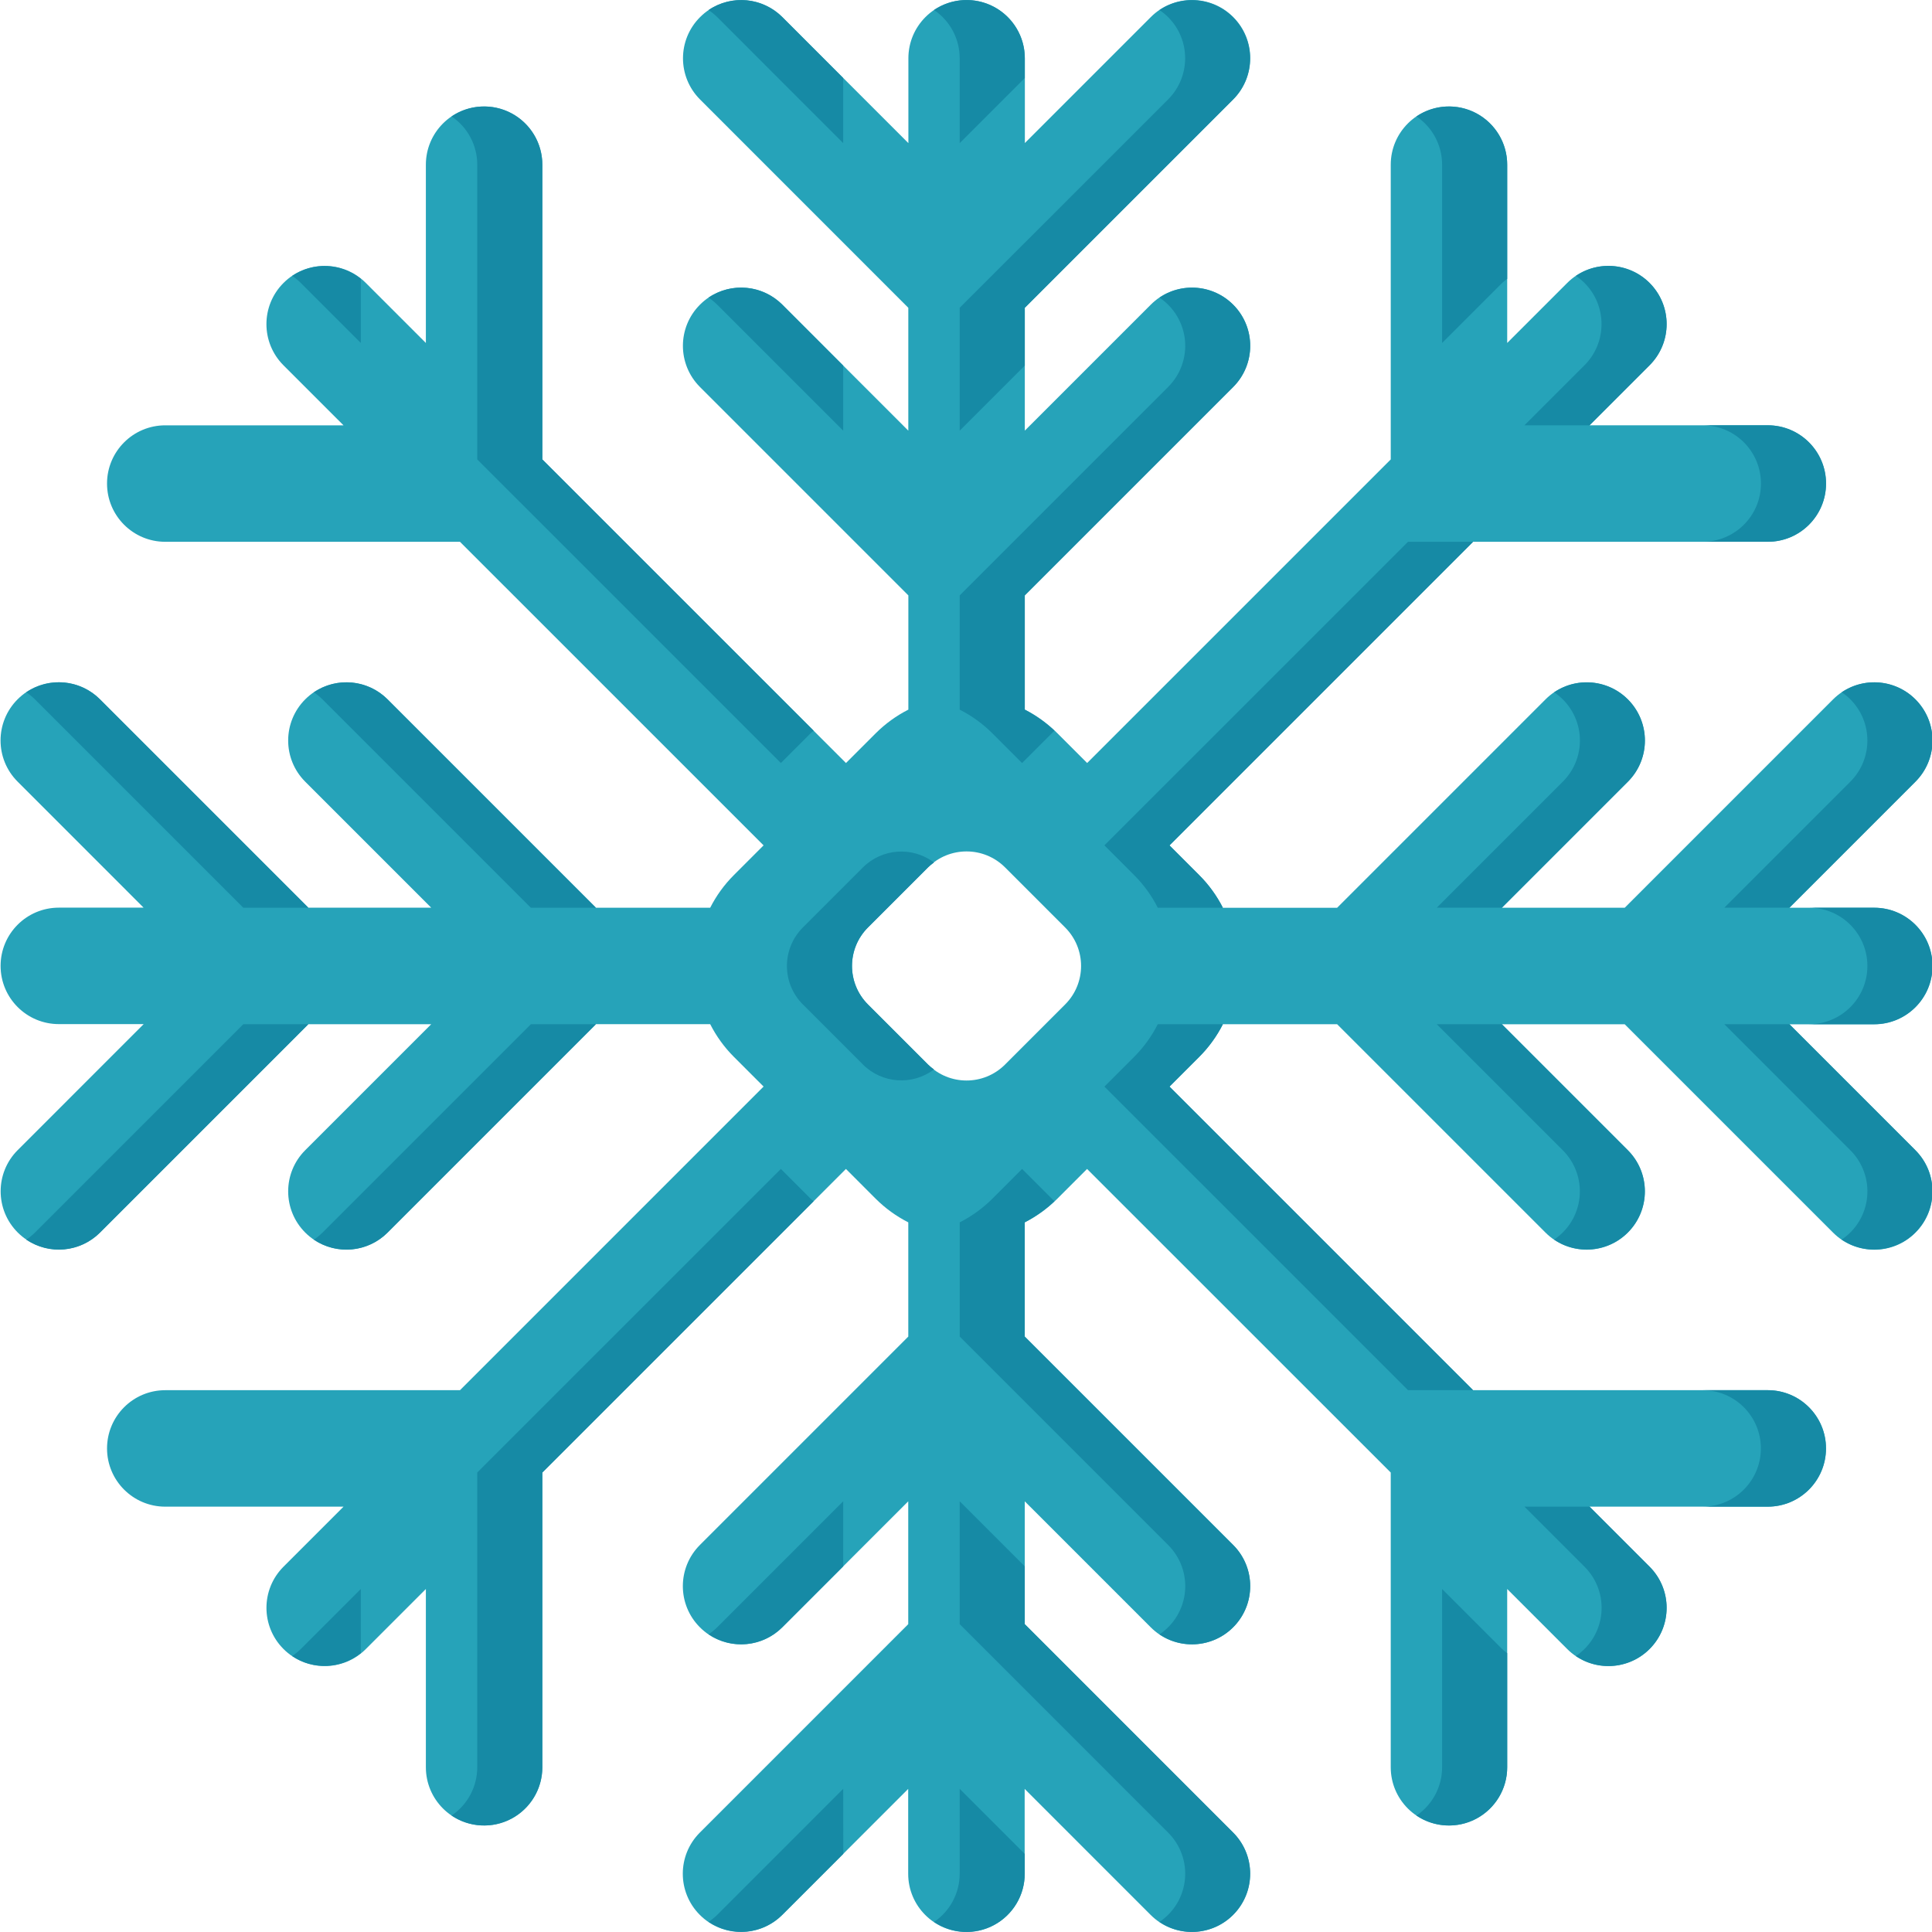 <svg height="466pt" viewBox="0 0 466 466.137" width="466pt" xmlns="http://www.w3.org/2000/svg"><path d="m466.188 233.062c0-7.758-6.289-14.047-14.047-14.047h-20.477l30.398-30.402c5.488-5.484 5.488-14.379 0-19.867-5.484-5.484-14.383-5.484-19.867 0l-50.266 50.27h-29.652l30.402-30.402c5.484-5.484 5.484-14.379 0-19.867-5.488-5.484-14.383-5.484-19.867 0l-50.281 50.281h-27.559c-1.477-2.91-3.402-5.57-5.711-7.875l-7.172-7.172 73.258-73.266h71.109c7.758 0 14.047-6.289 14.047-14.051 0-7.758-6.289-14.051-14.047-14.051h-43.012l14.48-14.477c5.488-5.488 5.488-14.383 0-19.871-5.484-5.484-14.379-5.484-19.867 0l-14.48 14.48v-43.008c0-7.758-6.289-14.051-14.051-14.051-7.758 0-14.047 6.293-14.047 14.051v71.109l-73.25 73.246-7.176-7.176c-2.309-2.305-4.965-4.23-7.875-5.707v-27.559l50.281-50.281c5.484-5.488 5.484-14.383 0-19.867-5.488-5.488-14.383-5.488-19.871 0l-30.398 30.398v-29.641l50.281-50.277c5.484-5.488 5.484-14.383 0-19.871-5.488-5.484-14.383-5.484-19.871 0l-30.398 30.402v-20.457c0-7.758-6.289-14.051-14.051-14.051-7.758 0-14.051 6.293-14.051 14.051v20.477l-30.398-30.398c-5.484-5.488-14.383-5.488-19.867 0-5.488 5.484-5.488 14.379 0 19.867l50.246 50.258v29.645l-30.398-30.398c-5.488-5.488-14.383-5.488-19.867 0-5.488 5.484-5.488 14.379 0 19.867l50.277 50.281v27.559c-2.91 1.477-5.566 3.402-7.875 5.707l-7.176 7.176-73.262-73.25v-71.109c0-7.758-6.289-14.051-14.047-14.051-7.762 0-14.051 6.293-14.051 14.051v43.012l-14.48-14.48c-5.484-5.484-14.383-5.488-19.871 0-5.488 5.484-5.488 14.383 0 19.871l14.48 14.477h-43.004c-7.762 0-14.051 6.293-14.051 14.051 0 7.762 6.289 14.051 14.051 14.051h71.105l73.25 73.242-7.172 7.176c-2.309 2.305-4.234 4.965-5.711 7.875h-27.559l-50.281-50.281c-5.484-5.484-14.379-5.484-19.867 0-5.484 5.488-5.484 14.383 0 19.867l30.402 30.402h-29.645l-50.281-50.281c-5.484-5.488-14.383-5.488-19.867 0-5.488 5.488-5.488 14.383 0 19.867l30.398 30.402h-20.453c-7.762 0-14.051 6.289-14.051 14.047 0 7.762 6.289 14.051 14.051 14.051h20.473l-30.398 30.402c-5.484 5.484-5.484 14.379 0 19.867 5.488 5.484 14.383 5.484 19.867 0l50.262-50.246h29.645l-30.402 30.402c-5.484 5.484-5.484 14.379 0 19.867 5.488 5.484 14.383 5.484 19.867 0l50.281-50.281h27.559c1.477 2.91 3.402 5.57 5.707 7.879l7.176 7.176-73.25 73.258h-71.105c-7.762 0-14.051 6.293-14.051 14.051 0 7.758 6.289 14.051 14.051 14.051h43.008l-14.48 14.48c-5.488 5.484-5.488 14.379 0 19.867 5.484 5.484 14.383 5.484 19.867 0l14.48-14.48v43.008c0 7.758 6.289 14.051 14.051 14.051 7.758 0 14.047-6.293 14.047-14.051v-71.109l73.25-73.246 7.172 7.176c2.309 2.305 4.965 4.23 7.875 5.707v27.562l-50.277 50.277c-5.488 5.488-5.488 14.383 0 19.867 5.484 5.488 14.379 5.488 19.867 0l30.398-30.398v29.641l-50.277 50.281c-5.488 5.484-5.488 14.379 0 19.867 5.484 5.484 14.379 5.484 19.867 0l30.398-30.402v20.477c0 7.762 6.289 14.051 14.051 14.051 7.758 0 14.051-6.289 14.051-14.051v-20.477l30.398 30.402c5.488 5.484 14.383 5.484 19.867 0 5.488-5.488 5.488-14.383 0-19.867l-50.242-50.281v-29.641l30.398 30.398c5.488 5.488 14.383 5.488 19.867 0 5.488-5.484 5.488-14.379 0-19.867l-50.277-50.277v-27.562c2.91-1.477 5.566-3.402 7.875-5.707l7.172-7.176 73.266 73.246v71.109c0 7.758 6.289 14.051 14.047 14.051 7.762 0 14.051-6.293 14.051-14.051v-43.008l14.48 14.48c5.488 5.484 14.383 5.484 19.867 0 5.488-5.488 5.488-14.383 0-19.867l-14.48-14.48h43.012c7.758 0 14.047-6.293 14.047-14.051 0-7.758-6.289-14.051-14.047-14.051h-71.109l-73.25-73.246 7.176-7.176c2.305-2.309 4.23-4.969 5.707-7.879h27.559l50.281 50.281c5.484 5.488 14.379 5.488 19.867 0 5.484-5.484 5.484-14.383 0-19.867l-30.398-30.402h29.641l50.281 50.281c5.488 5.488 14.383 5.488 19.867 0 5.488-5.484 5.488-14.383 0-19.867l-30.398-30.398h20.477c7.762-.012 14.043-6.312 14.031-14.074zm-223.77 23.785c-5.129 5.133-13.449 5.133-18.578 0l-14.496-14.496c-5.133-5.133-5.133-13.449 0-18.582l14.496-14.496c5.129-5.129 13.449-5.129 18.578 0l14.496 14.496c5.133 5.133 5.133 13.449 0 18.582zm0 0" fill="#26a3b9"/><g fill="#168aa5"><path d="m282.098 262.164 7.176-7.176c2.309-2.309 4.234-4.969 5.711-7.879h-15.711c-1.473 2.91-3.398 5.57-5.703 7.879l-7.176 7.176 73.25 73.246h15.703zm0 0"/><path d="m362.277 247.109h-15.703l30.402 30.402c2.977 2.957 4.469 7.098 4.066 11.277-.402 4.18-2.66 7.957-6.152 10.289 5.996 4.043 14.082 2.867 18.684-2.711 4.602-5.578 4.215-13.738-.895-18.855zm0 0"/><path d="m424.801 116.664c0 7.758-6.293 14.047-14.051 14.047h15.707c7.758 0 14.047-6.289 14.047-14.051 0-7.758-6.289-14.051-14.047-14.051h-15.727c3.73-.004 7.309 1.473 9.949 4.109 2.637 2.637 4.121 6.215 4.121 9.945zm0 0"/><path d="m347.871 39.738v43.012l14.48-14.48c.387-.355.797-.688 1.223-1v-27.531c0-5.191-2.867-9.961-7.449-12.402-4.586-2.438-10.141-2.148-14.449.75 3.875 2.609 6.199 6.98 6.195 11.652zm0 0"/><path d="m281.758 4.121c5.488 5.488 5.488 14.383 0 19.871l-50.281 50.27v29.645l15.703-15.703v-13.941l50.281-50.277c5.078-5.125 5.453-13.262.859-18.828-4.59-5.566-12.648-6.746-18.645-2.734.746.5 1.445 1.07 2.082 1.699zm0 0"/><path d="m172.969 4.121 30.398 30.402v-15.691l-14.695-14.711c-4.758-4.75-12.219-5.465-17.789-1.699.746.5 1.445 1.07 2.086 1.699zm0 0"/><path d="m382.223 68.262c5.484 5.488 5.484 14.383 0 19.867l-14.48 14.48h15.703l14.48-14.48c5.121-5.113 5.516-13.281.91-18.867-4.605-5.582-12.699-6.754-18.695-2.703.746.5 1.445 1.07 2.082 1.703zm0 0"/><path d="m231.477 14.059v20.477l15.703-15.703v-4.773c0-5.195-2.863-9.965-7.449-12.406-4.586-2.438-10.145-2.148-14.453.754 3.879 2.609 6.199 6.98 6.199 11.652zm0 0"/><path d="m446.367 168.73c5.484 5.488 5.484 14.383 0 19.867l-30.398 30.402h15.703l30.398-30.402c5.121-5.113 5.516-13.285.91-18.867-4.605-5.586-12.699-6.754-18.699-2.703.75.5 1.449 1.07 2.086 1.703zm0 0"/><path d="m188.672 392.621 14.707-14.707v-15.703l-30.398 30.398c-.641.633-1.34 1.203-2.086 1.703 5.566 3.762 13.02 3.055 17.777-1.691zm0 0"/><path d="m266.395 203.961 7.172 7.176c2.309 2.305 4.234 4.965 5.707 7.875h15.707c-1.477-2.91-3.402-5.57-5.711-7.875l-7.172-7.176 73.25-73.246h-15.703zm0 0"/><path d="m436.43 247.109h15.707c7.758 0 14.047-6.289 14.047-14.047 0-7.762-6.289-14.051-14.047-14.051h-15.707c7.762 0 14.051 6.289 14.051 14.051 0 7.758-6.289 14.047-14.051 14.047zm0 0"/><path d="m223.844 256.848-14.496-14.496c-5.133-5.133-5.133-13.449 0-18.582l14.496-14.496c.449-.426.93-.816 1.434-1.176-5.207-3.93-12.516-3.43-17.137 1.176l-14.496 14.496c-5.133 5.133-5.133 13.449 0 18.582l14.496 14.496c4.621 4.605 11.93 5.105 17.137 1.176-.504-.359-.984-.75-1.434-1.176zm0 0"/><path d="m374.902 167.031c3.492 2.332 5.75 6.113 6.156 10.293.402 4.18-1.09 8.32-4.07 11.277l-30.402 30.402h15.707l30.398-30.402c5.121-5.113 5.512-13.285.906-18.867-4.602-5.586-12.695-6.754-18.695-2.703zm0 0"/><path d="m170.883 71.805c.746.496 1.445 1.066 2.086 1.699l30.398 30.398v-15.691l-14.695-14.707c-4.758-4.754-12.219-5.469-17.789-1.699zm0 0"/><path d="m231.477 171.215c2.91 1.477 5.566 3.402 7.875 5.707l7.176 7.176 7.805-7.805c-2.129-2.023-4.535-3.734-7.145-5.082v-27.559l50.281-50.281c5.105-5.117 5.496-13.277.895-18.859-4.602-5.578-12.688-6.75-18.684-2.707 3.488 2.332 5.746 6.109 6.152 10.289.402 4.18-1.09 8.316-4.07 11.277l-50.277 50.281zm0 0"/><path d="m247.18 391.863v-13.941l-15.703-15.703v29.641l50.277 50.281c2.98 2.957 4.477 7.098 4.07 11.277-.402 4.18-2.66 7.957-6.152 10.293 5.996 4.051 14.09 2.879 18.695-2.703 4.605-5.586 4.211-13.754-.906-18.867zm0 0"/><path d="m203.379 431.59-30.398 30.402c-.641.629-1.34 1.199-2.086 1.699 5.574 3.766 13.031 3.051 17.789-1.699l14.707-14.711zm0 0"/><path d="m231.477 431.59v20.477c0 4.672-2.32 9.043-6.199 11.652 4.309 2.898 9.867 3.188 14.449.75 4.586-2.441 7.449-7.207 7.453-12.402v-4.773zm0 0"/><path d="m362.352 397.863-14.48-14.48v43.008c.004 4.672-2.32 9.043-6.195 11.652 4.309 2.898 9.863 3.188 14.449.75 4.582-2.441 7.449-7.211 7.449-12.402v-27.527c-.426-.309-.836-.645-1.223-1zm0 0"/><path d="m247.18 322.477v-27.562c2.613-1.348 5.02-3.059 7.152-5.082l-7.797-7.797-7.172 7.176c-2.309 2.305-4.965 4.23-7.875 5.707v27.562l50.277 50.277c2.98 2.961 4.473 7.102 4.07 11.277-.406 4.18-2.664 7.957-6.152 10.293 5.996 4.039 14.082 2.867 18.684-2.711 4.602-5.578 4.215-13.742-.895-18.859zm0 0"/><path d="m383.445 363.512h-15.703l14.48 14.48c2.98 2.957 4.473 7.098 4.07 11.277-.402 4.18-2.664 7.961-6.152 10.293 5.996 4.051 14.09 2.883 18.695-2.703 4.605-5.582 4.211-13.754-.91-18.867zm0 0"/><path d="m431.66 247.109h-15.703l30.398 30.402c2.977 2.957 4.473 7.098 4.066 11.277-.402 4.18-2.66 7.957-6.152 10.289 6 4.043 14.082 2.867 18.684-2.711 4.602-5.578 4.215-13.738-.895-18.855zm0 0"/><path d="m426.457 335.41h-15.727c7.762 0 14.051 6.293 14.051 14.051 0 7.758-6.289 14.051-14.051 14.051h15.703c7.762 0 14.051-6.293 14.051-14.051 0-7.758-6.289-14.051-14.051-14.051zm0 0"/><path d="m115.078 39.738v71.109l73.254 73.246 7.176-7.176c.23-.23.496-.398.73-.625l-65.457-65.445v-71.109c0-5.191-2.863-9.961-7.449-12.402-4.586-2.438-10.141-2.148-14.449.75 3.875 2.609 6.199 6.98 6.195 11.652zm0 0"/><path d="m93.438 297.395 50.281-50.281h-15.699l-50.281 50.281c-.637.633-1.336 1.203-2.082 1.699 5.57 3.766 13.027 3.051 17.781-1.699zm0 0"/><path d="m143.719 219.016-50.281-50.281c-4.758-4.75-12.215-5.465-17.785-1.699.746.5 1.445 1.066 2.082 1.699l50.281 50.281zm0 0"/><path d="m8.355 168.73 50.281 50.281h15.695l-50.281-50.281c-4.758-4.75-12.215-5.465-17.789-1.699.75.496 1.453 1.066 2.094 1.699zm0 0"/><path d="m86.984 383.379-14.48 14.48c-.641.633-1.336 1.199-2.086 1.699 5.082 3.41 11.789 3.129 16.562-.699zm0 0"/><path d="m24.059 297.395 50.273-50.285h-15.691l-50.285 50.285c-.641.633-1.336 1.203-2.086 1.699 5.574 3.77 13.031 3.055 17.789-1.699zm0 0"/><path d="m195.504 289.207-7.172-7.176-73.254 73.246v71.109c.004 4.672-2.32 9.043-6.195 11.652 4.309 2.898 9.863 3.188 14.449.75 4.586-2.441 7.449-7.211 7.449-12.402v-71.109l65.453-65.445c-.234-.227-.504-.395-.73-.625zm0 0"/><path d="m72.504 68.262 14.48 14.48v-15.48c-4.777-3.828-11.484-4.109-16.566-.699.75.5 1.445 1.066 2.086 1.699zm0 0"/></g></svg>